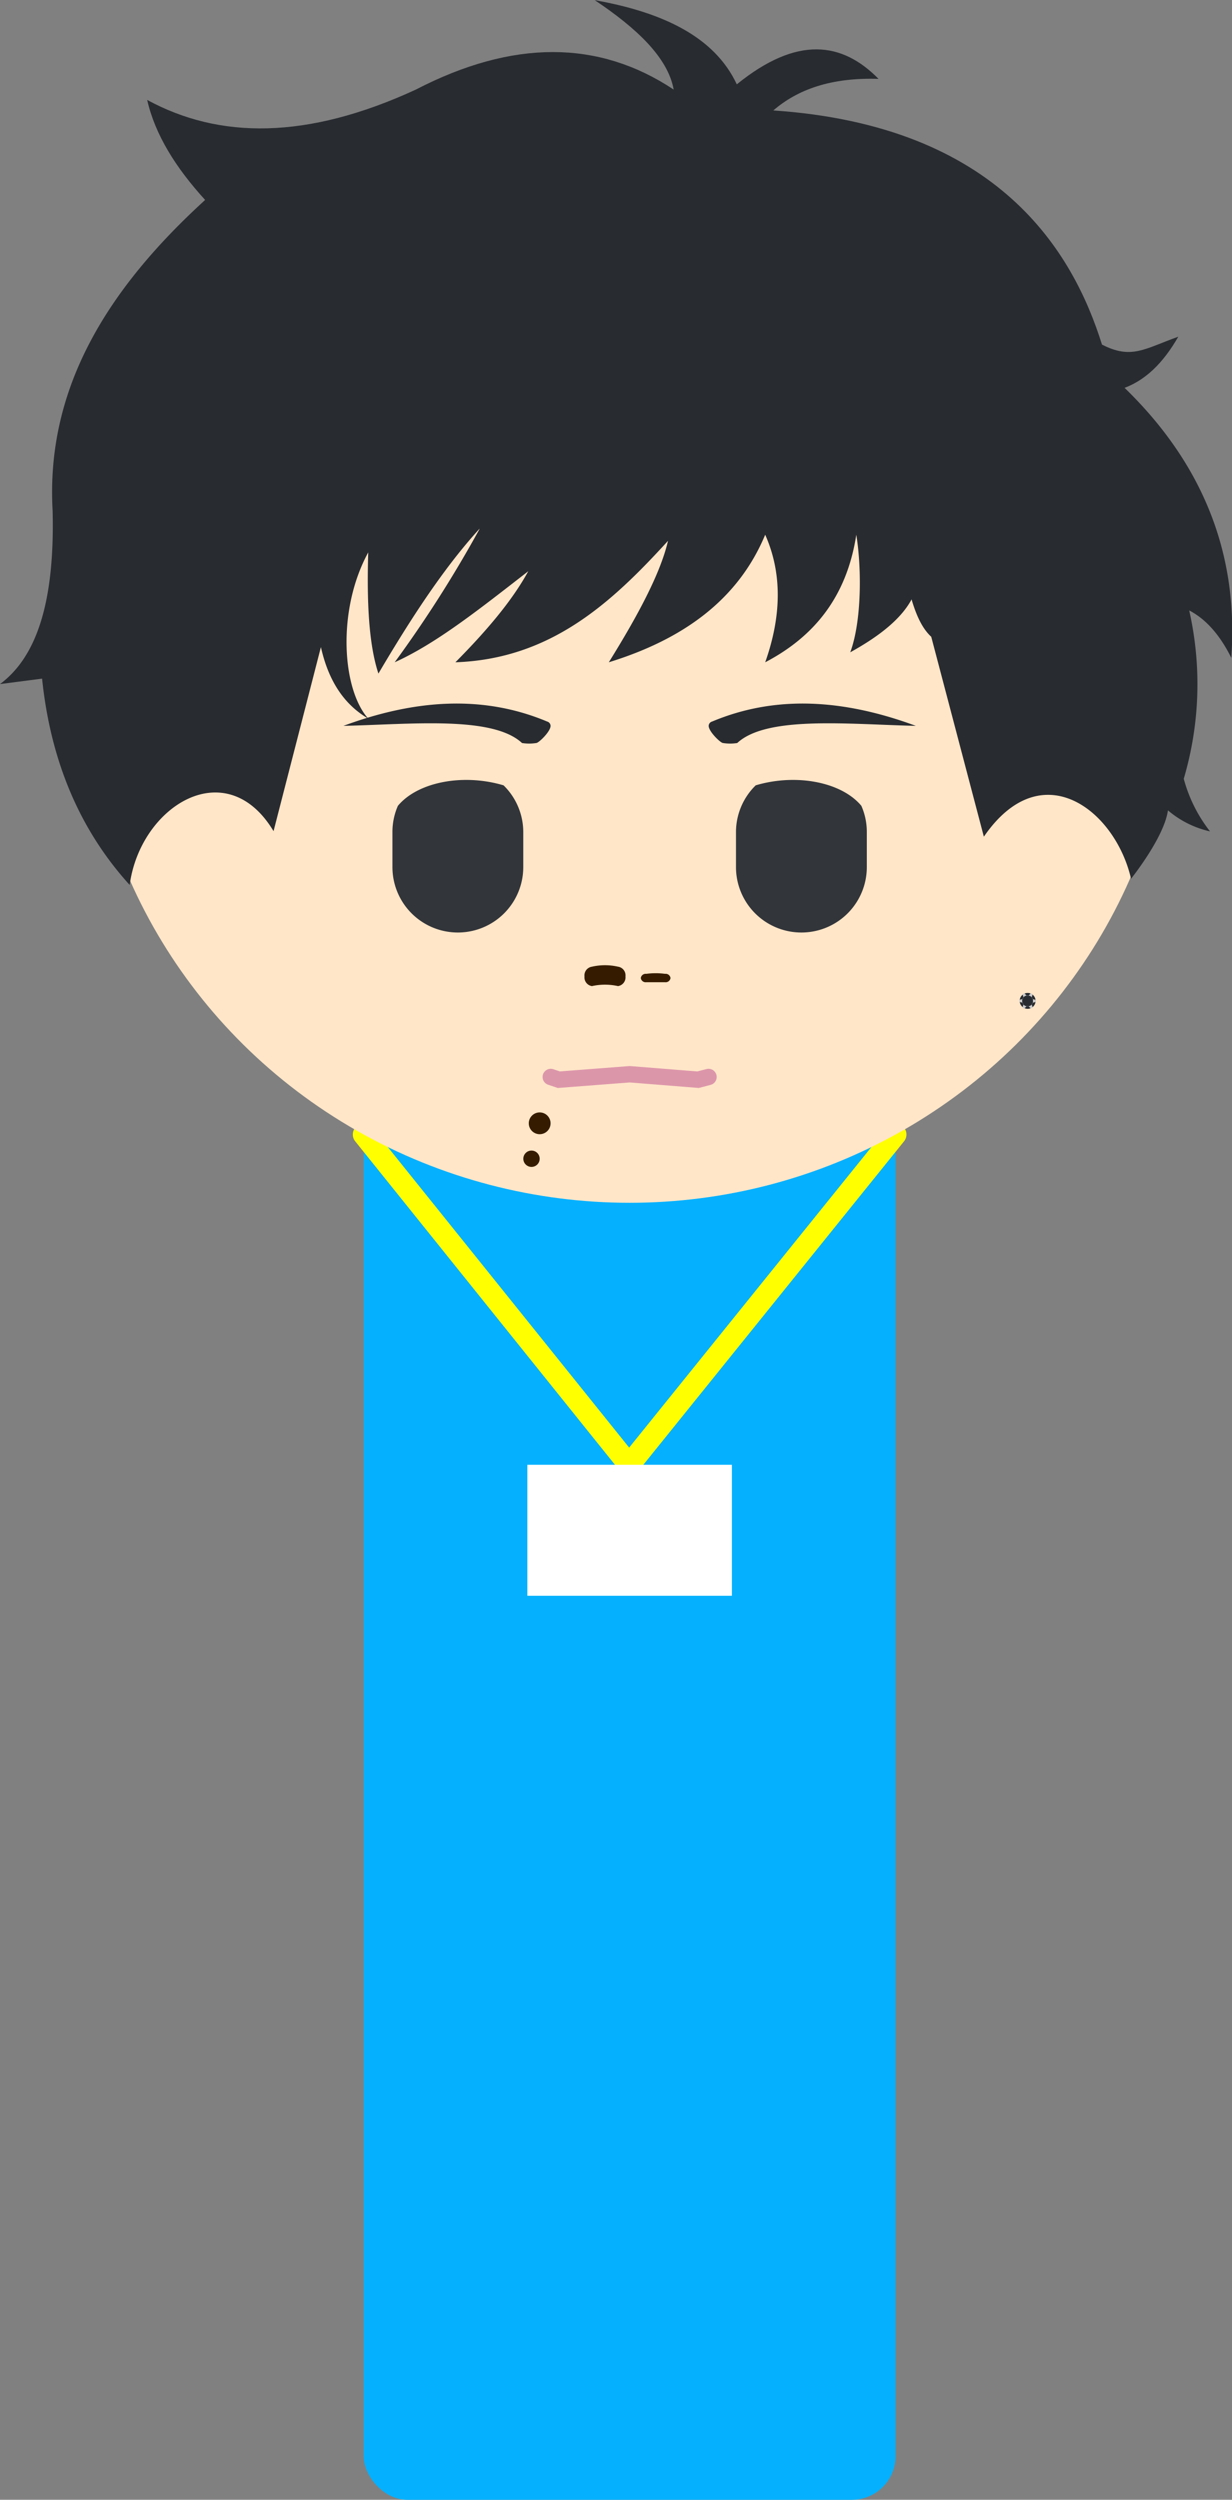 <svg xmlns="http://www.w3.org/2000/svg" viewBox="0 0 226 458.56"><rect x="0" y="0" width="226" height="458.56" fill="#808080" stroke="none"/><defs><style>.cls-1{fill:#05b1ff;}.cls-2,.cls-9{fill:none;}.cls-2{stroke:#ff0;stroke-linejoin:round;stroke-width:4px;}.cls-3{fill:#fff;}.cls-4{fill:#ffe6c8;}.cls-5,.cls-6{fill:#282b30;}.cls-6{stroke:#fff;stroke-width:0.02px;}.cls-6,.cls-9{stroke-miterlimit:10;}.cls-7{fill:#ccc;}.cls-8{fill:#32353a;}.cls-9{stroke:#dc96aa;stroke-linecap:round;stroke-width:3px;}.cls-10{fill:#351c00;}</style></defs><rect class="cls-1" x="66.72" y="129.31" width="97.56" height="329.25" rx="8"/><polygon class="cls-2" points="66.72 208.11 115.41 268.74 164.28 208.11 66.72 208.11"/><rect class="cls-3" x="96.74" y="268.7" width="37.52" height="24.03"/><ellipse class="cls-4" cx="115.5" cy="122.1" rx="100" ry="98.54"/><path class="cls-5" d="M144.55,130.27c-5.77,10.57-4.82,25.09,0,30.49-4.14-2.42-7.21-6.52-8.68-13.12l-8.69,33.77c-8.68-14.47-24.46-4.6-26.39,9.87-9.45-10.41-14.55-23.19-16.07-37.85l-7.72,1c6.22-4.63,10.1-13.93,9.65-31.84C85.38,99.89,97,81.7,114.64,65.61L189,57.89l59.83,12.54,33.78,29c18.33,17.37,21.28,35.91,20.26,50.18-2.13-4.28-4.72-7.14-7.72-8.69a61.27,61.27,0,0,1-1,30.88,27,27,0,0,0,4.82,9.65,17.87,17.87,0,0,1-7.72-3.86c-.7,5-6.77,12.55-6.77,12.55-2.88-12.55-16.39-23.16-27-7.72l-9.65-36.67c-1.91-1.75-3-4.62-3.86-7.72l-1-20.27-70.45-9.65-1,11.58c-9,7.26-17.18,19.35-25.1,32.81C144.65,147.17,144.27,139.32,144.55,130.27Z" transform="translate(-77 -28.94)"/><path class="cls-5" d="M104,47.27c1.44,6.38,5.26,12.46,10.62,18.34l-3.86,12.54,171.78,22.2c4.54-1.43,7.91-4.94,10.61-9.65-6.18,2.21-8.59,4.24-14,1.45C273.87,75.26,260.33,52,218.86,49.2c4.44-3.83,10.55-6.07,19.3-5.79-6.64-6.77-14.9-8-26,1-4.1-8.77-13.66-13.23-26.06-15.44,7.7,5.15,13.42,10.53,14.48,16.4q-20.7-13.76-47.29,0C133.3,54.6,117.21,54.46,104,47.27Z" transform="translate(-77 -28.94)"/><path class="cls-5" d="M165,125.92a223.26,223.26,0,0,1-15.6,24.51c7.59-3.44,15.24-9.5,24.51-16.71-3,5.5-7.8,11.09-13.37,16.71,17.45-.6,28.6-10.87,39-22.28-1.36,5.92-5.54,13.73-10.86,22.28,13.43-4.15,23.66-11.32,28.69-23.4,3.14,7.08,3,14.92,0,23.4,8.8-4.61,14.94-11.84,16.71-23.4,1,6.14,1,15.87-1.11,21.57,5.21-2.89,10.56-6.71,12.09-11.7L257.46,107l-6.68-21.17-78-6.69s-29,15.6-17.83,32.31S165,125.92,165,125.92Z" transform="translate(-77 -28.94)"/><circle class="cls-5" cx="188.51" cy="183.6" r="1.46"/><polygon class="cls-6" points="189.08 182.62 187.94 182.62 187.38 183.6 187.94 184.59 189.08 184.59 189.65 183.6 189.08 182.62"/><polygon class="cls-7" points="188.28 182.58 187.73 182.9 187.58 182.4 187.91 182.21 188.28 182.58"/><polygon class="cls-7" points="189.28 182.9 188.73 182.58 189.1 182.2 189.43 182.39 189.28 182.9"/><polygon class="cls-7" points="187.51 183.28 187.51 183.92 187 183.79 187 183.41 187.51 183.28"/><polygon class="cls-7" points="187.72 184.32 188.27 184.63 187.9 185.01 187.57 184.82 187.72 184.32"/><polygon class="cls-7" points="188.73 184.63 189.28 184.31 189.43 184.81 189.1 185 188.73 184.63"/><polygon class="cls-7" points="189.49 183.93 189.49 183.29 190 183.42 190 183.8 189.49 183.93"/><path class="cls-5" d="M209.63,165.24c-.44,0-2.63-2.1-2.63-3.15a.85.85,0,0,1,.63-.79c11.69-4.91,24.17-4.09,37.37.79-12.14-.26-27.3-1.93-32.76,3.15A8.36,8.36,0,0,1,209.63,165.24Z" transform="translate(-77 -28.94)"/><path class="cls-8" d="M215.63,173a12,12,0,0,0-3.62,8.59V188a12,12,0,0,0,24,0v-6.45a11.9,11.9,0,0,0-1-4.79C231.33,172.35,223,170.8,215.63,173Z" transform="translate(-77 -28.94)"/><path class="cls-5" d="M175.37,165.24c.44,0,2.63-2.1,2.63-3.15a.85.85,0,0,0-.63-.79c-11.69-4.91-24.17-4.09-37.37.79,12.14-.26,27.3-1.93,32.76,3.15A8.36,8.36,0,0,0,175.37,165.24Z" transform="translate(-77 -28.94)"/><path class="cls-8" d="M169.37,173a12,12,0,0,1,3.62,8.59V188a12,12,0,0,1-24,0v-6.45a11.9,11.9,0,0,1,1-4.79C153.67,172.35,162,170.8,169.37,173Z" transform="translate(-77 -28.94)"/><polyline class="cls-9" points="129.97 197.56 128.05 198.06 115.51 197.06 102.51 198.06 101.03 197.56"/><path class="cls-10" d="M199,209.12h-3.45a.9.9,0,0,1-1-.77h0a.9.9,0,0,1,1-.77,13.28,13.28,0,0,1,3.45,0,.9.9,0,0,1,1,.77h0A.9.9,0,0,1,199,209.12Z" transform="translate(-77 -28.94)"/><path class="cls-10" d="M190.37,209.83a11,11,0,0,0-4.78,0,1.62,1.62,0,0,1-1.37-1.78h0a1.61,1.61,0,0,1,1.37-1.78,10.71,10.71,0,0,1,4.78,0,1.61,1.61,0,0,1,1.37,1.78h0A1.62,1.62,0,0,1,190.37,209.83Z" transform="translate(-77 -28.94)"/><circle class="cls-10" cx="99" cy="206.06" r="2"/><circle class="cls-10" cx="97.5" cy="212.56" r="1.5"/></svg>